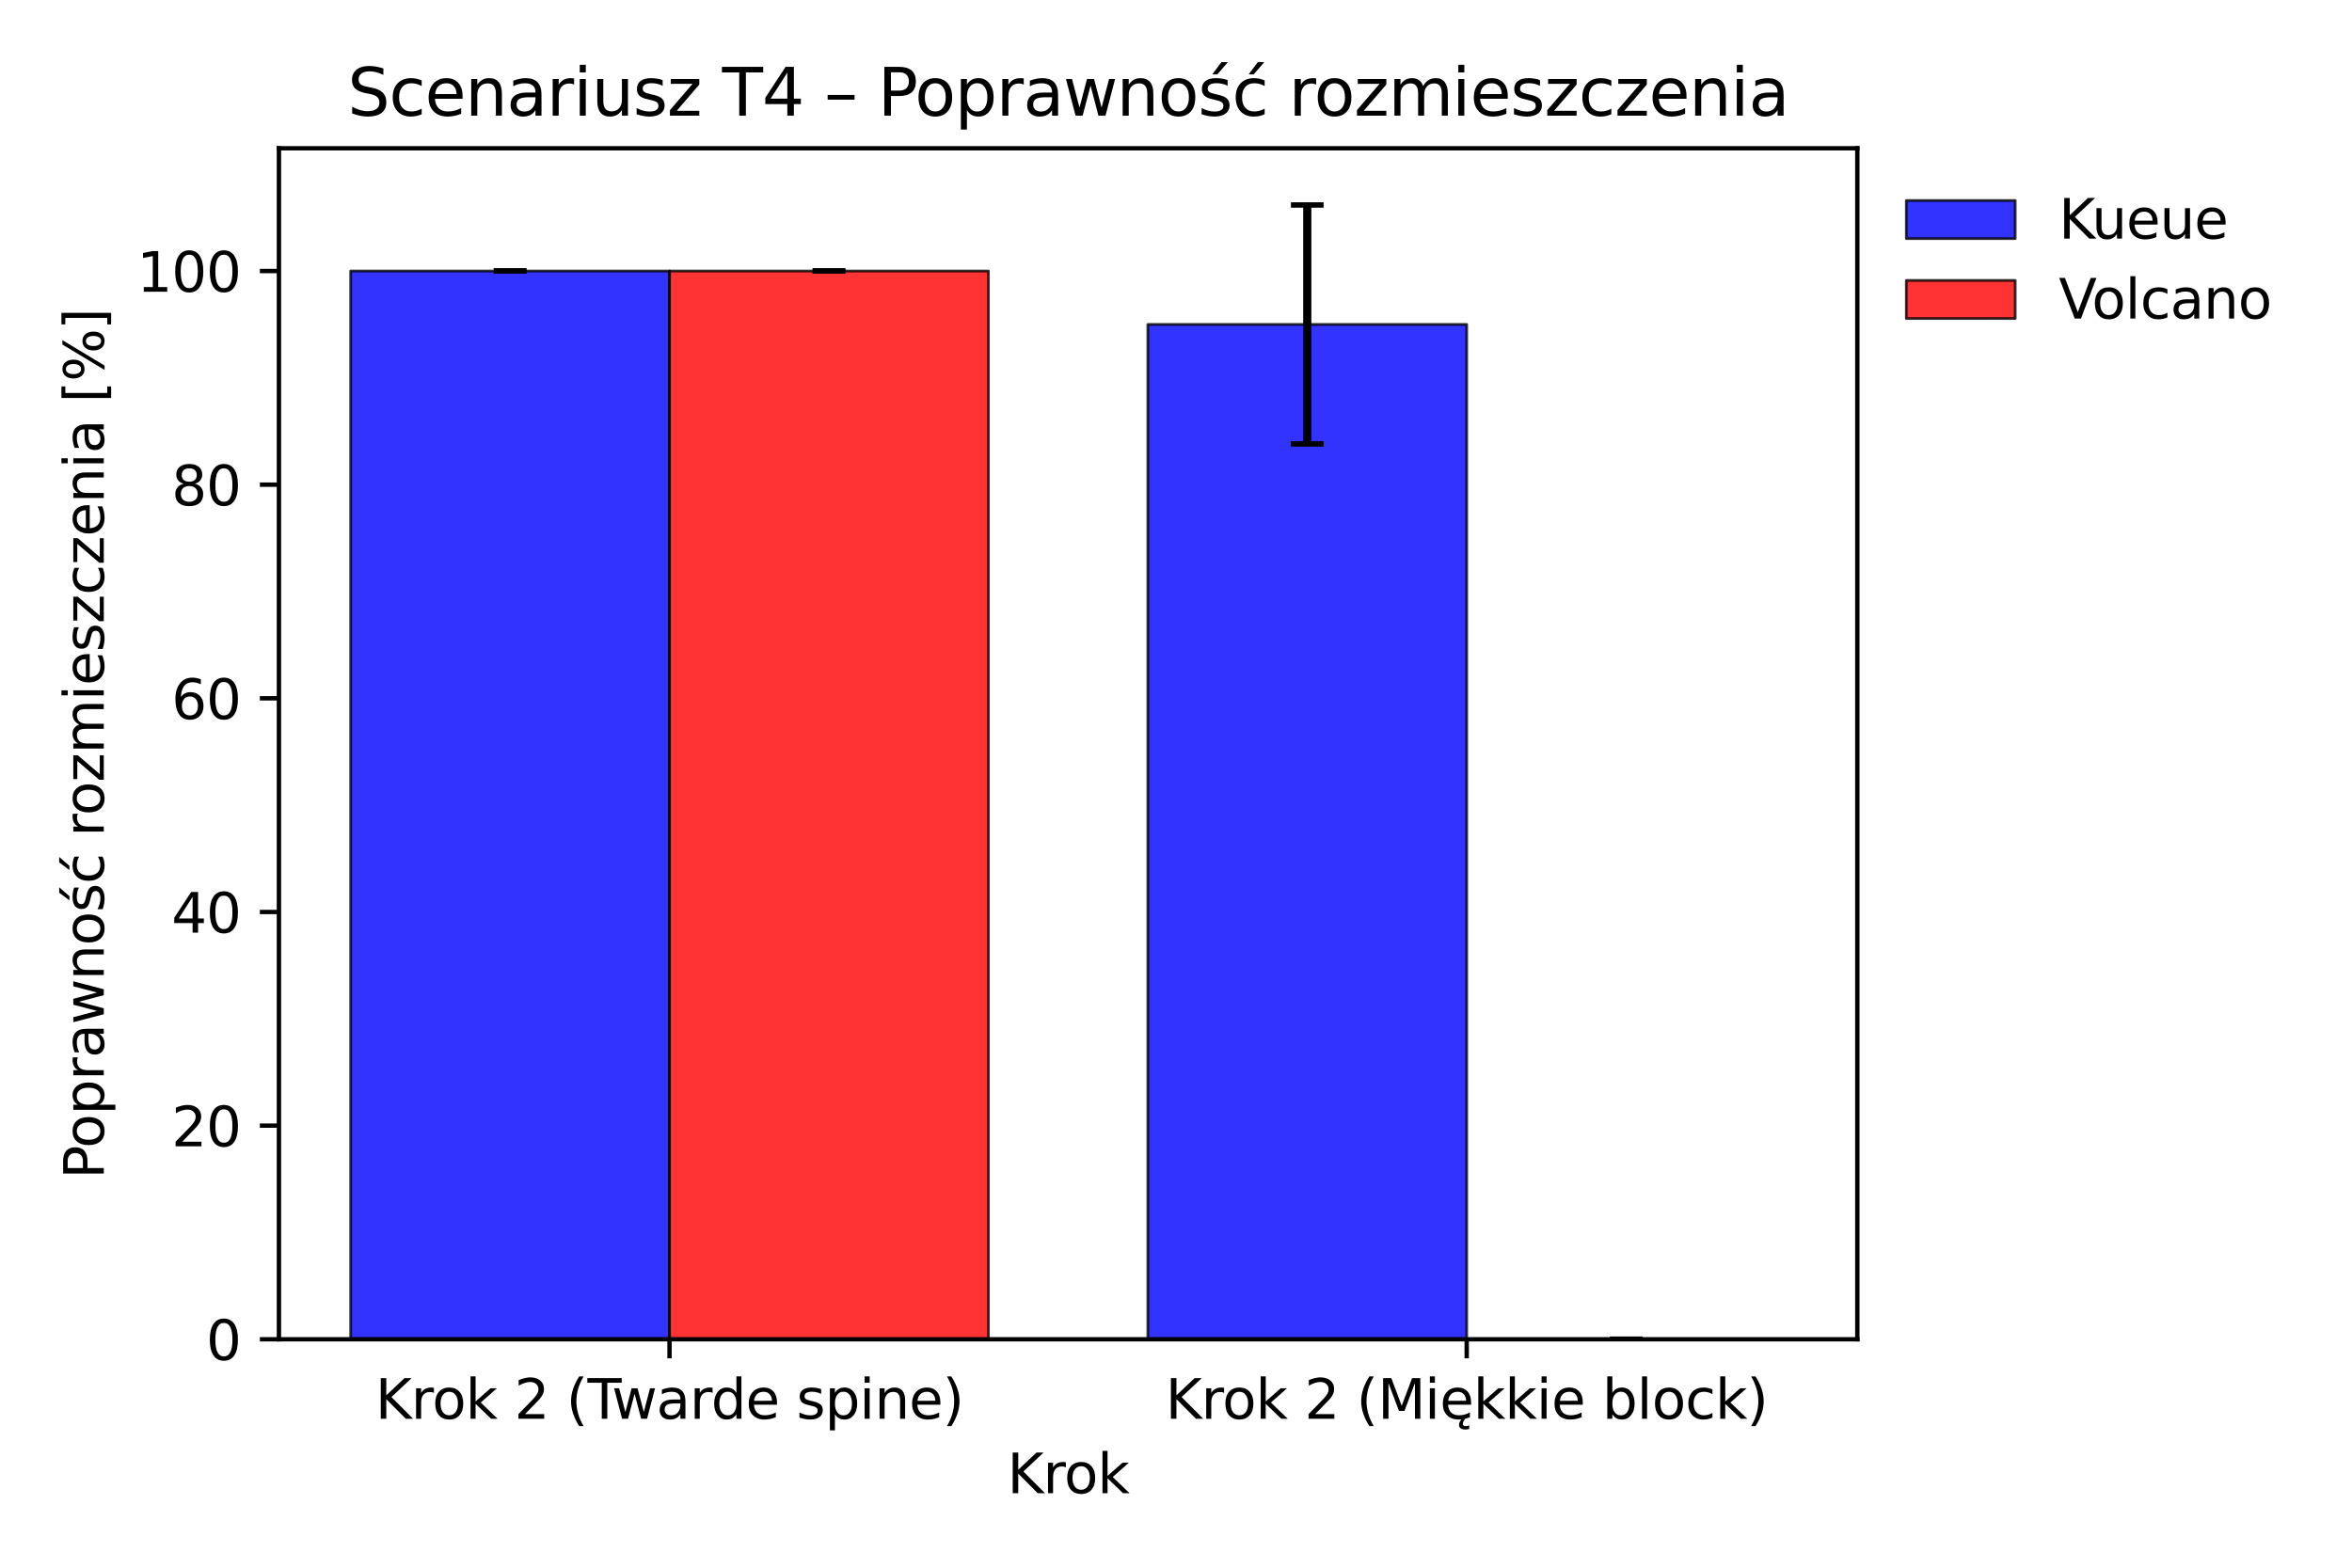 <?xml version="1.0" encoding="utf-8" standalone="no"?>
<!DOCTYPE svg PUBLIC "-//W3C//DTD SVG 1.1//EN"
  "http://www.w3.org/Graphics/SVG/1.1/DTD/svg11.dtd">
<svg xmlns:xlink="http://www.w3.org/1999/xlink" width="432pt" height="288pt" viewBox="0 0 432 288" xmlns="http://www.w3.org/2000/svg" version="1.1">
 <defs>
  <style type="text/css">*{stroke-linejoin: round; stroke-linecap: butt}</style>
 </defs>
 <g id="figure_1">
  <g id="patch_1">
   <path d="M 0 288 
L 432 288 
L 432 0 
L 0 0 
z
" style="fill: #ffffff"/>
  </g>
  <g id="axes_1">
   <g id="patch_2">
    <path d="M 51.23 246.04 
L 341.14 246.04 
L 341.14 27.24 
L 51.23 27.24 
z
" style="fill: #ffffff"/>
   </g>
   <g id="patch_3">
    <path d="M 64.408 246.04 
L 122.975 246.04 
L 122.975 49.788 
L 64.408 49.788 
z
" clip-path="url(#pf35425cfeb)" style="fill: #0000ff; opacity: 0.8; stroke: #000000; stroke-width: 0.5; stroke-linejoin: miter"/>
   </g>
   <g id="patch_4">
    <path d="M 210.827 246.04 
L 269.395 246.04 
L 269.395 59.601 
L 210.827 59.601 
z
" clip-path="url(#pf35425cfeb)" style="fill: #0000ff; opacity: 0.8; stroke: #000000; stroke-width: 0.5; stroke-linejoin: miter"/>
   </g>
   <g id="patch_5">
    <path d="M 122.975 246.04 
L 181.543 246.04 
L 181.543 49.788 
L 122.975 49.788 
z
" clip-path="url(#pf35425cfeb)" style="fill: #ff0000; opacity: 0.8; stroke: #000000; stroke-width: 0.5; stroke-linejoin: miter"/>
   </g>
   <g id="patch_6">
    <path d="M 269.395 246.04 
L 327.962 246.04 
L 327.962 246.04 
L 269.395 246.04 
z
" clip-path="url(#pf35425cfeb)" style="fill: #ff0000; opacity: 0.8; stroke: #000000; stroke-width: 0.5; stroke-linejoin: miter"/>
   </g>
   <g id="matplotlib.axis_1">
    <g id="xtick_1">
     <g id="line2d_1">
      <defs>
       <path id="m77b186f86a" d="M 0 0 
L 0 3.5 
" style="stroke: #000000; stroke-width: 0.8"/>
      </defs>
      <g>
       <use xlink:href="#m77b186f86a" x="122.975" y="246.04" style="stroke: #000000; stroke-width: 0.8"/>
      </g>
     </g>
     <g id="text_1">
      <!-- Krok 2 (Twarde spine) -->
      <g transform="translate(68.935 260.638) scale(0.1 -0.1)">
       <defs>
        <path id="DejaVuSans-4b" d="M 628 4666 
L 1259 4666 
L 1259 2694 
L 3353 4666 
L 4166 4666 
L 1850 2491 
L 4331 0 
L 3500 0 
L 1259 2247 
L 1259 0 
L 628 0 
L 628 4666 
z
" transform="scale(0.016)"/>
        <path id="DejaVuSans-72" d="M 2631 2963 
Q 2534 3019 2420 3045 
Q 2306 3072 2169 3072 
Q 1681 3072 1420 2755 
Q 1159 2438 1159 1844 
L 1159 0 
L 581 0 
L 581 3500 
L 1159 3500 
L 1159 2956 
Q 1341 3275 1631 3429 
Q 1922 3584 2338 3584 
Q 2397 3584 2469 3576 
Q 2541 3569 2628 3553 
L 2631 2963 
z
" transform="scale(0.016)"/>
        <path id="DejaVuSans-6f" d="M 1959 3097 
Q 1497 3097 1228 2736 
Q 959 2375 959 1747 
Q 959 1119 1226 758 
Q 1494 397 1959 397 
Q 2419 397 2687 759 
Q 2956 1122 2956 1747 
Q 2956 2369 2687 2733 
Q 2419 3097 1959 3097 
z
M 1959 3584 
Q 2709 3584 3137 3096 
Q 3566 2609 3566 1747 
Q 3566 888 3137 398 
Q 2709 -91 1959 -91 
Q 1206 -91 779 398 
Q 353 888 353 1747 
Q 353 2609 779 3096 
Q 1206 3584 1959 3584 
z
" transform="scale(0.016)"/>
        <path id="DejaVuSans-6b" d="M 581 4863 
L 1159 4863 
L 1159 1991 
L 2875 3500 
L 3609 3500 
L 1753 1863 
L 3688 0 
L 2938 0 
L 1159 1709 
L 1159 0 
L 581 0 
L 581 4863 
z
" transform="scale(0.016)"/>
        <path id="DejaVuSans-20" transform="scale(0.016)"/>
        <path id="DejaVuSans-32" d="M 1228 531 
L 3431 531 
L 3431 0 
L 469 0 
L 469 531 
Q 828 903 1448 1529 
Q 2069 2156 2228 2338 
Q 2531 2678 2651 2914 
Q 2772 3150 2772 3378 
Q 2772 3750 2511 3984 
Q 2250 4219 1831 4219 
Q 1534 4219 1204 4116 
Q 875 4013 500 3803 
L 500 4441 
Q 881 4594 1212 4672 
Q 1544 4750 1819 4750 
Q 2544 4750 2975 4387 
Q 3406 4025 3406 3419 
Q 3406 3131 3298 2873 
Q 3191 2616 2906 2266 
Q 2828 2175 2409 1742 
Q 1991 1309 1228 531 
z
" transform="scale(0.016)"/>
        <path id="DejaVuSans-28" d="M 1984 4856 
Q 1566 4138 1362 3434 
Q 1159 2731 1159 2009 
Q 1159 1288 1364 580 
Q 1569 -128 1984 -844 
L 1484 -844 
Q 1016 -109 783 600 
Q 550 1309 550 2009 
Q 550 2706 781 3412 
Q 1013 4119 1484 4856 
L 1984 4856 
z
" transform="scale(0.016)"/>
        <path id="DejaVuSans-54" d="M -19 4666 
L 3928 4666 
L 3928 4134 
L 2272 4134 
L 2272 0 
L 1638 0 
L 1638 4134 
L -19 4134 
L -19 4666 
z
" transform="scale(0.016)"/>
        <path id="DejaVuSans-77" d="M 269 3500 
L 844 3500 
L 1563 769 
L 2278 3500 
L 2956 3500 
L 3675 769 
L 4391 3500 
L 4966 3500 
L 4050 0 
L 3372 0 
L 2619 2869 
L 1863 0 
L 1184 0 
L 269 3500 
z
" transform="scale(0.016)"/>
        <path id="DejaVuSans-61" d="M 2194 1759 
Q 1497 1759 1228 1600 
Q 959 1441 959 1056 
Q 959 750 1161 570 
Q 1363 391 1709 391 
Q 2188 391 2477 730 
Q 2766 1069 2766 1631 
L 2766 1759 
L 2194 1759 
z
M 3341 1997 
L 3341 0 
L 2766 0 
L 2766 531 
Q 2569 213 2275 61 
Q 1981 -91 1556 -91 
Q 1019 -91 701 211 
Q 384 513 384 1019 
Q 384 1609 779 1909 
Q 1175 2209 1959 2209 
L 2766 2209 
L 2766 2266 
Q 2766 2663 2505 2880 
Q 2244 3097 1772 3097 
Q 1472 3097 1187 3025 
Q 903 2953 641 2809 
L 641 3341 
Q 956 3463 1253 3523 
Q 1550 3584 1831 3584 
Q 2591 3584 2966 3190 
Q 3341 2797 3341 1997 
z
" transform="scale(0.016)"/>
        <path id="DejaVuSans-64" d="M 2906 2969 
L 2906 4863 
L 3481 4863 
L 3481 0 
L 2906 0 
L 2906 525 
Q 2725 213 2448 61 
Q 2172 -91 1784 -91 
Q 1150 -91 751 415 
Q 353 922 353 1747 
Q 353 2572 751 3078 
Q 1150 3584 1784 3584 
Q 2172 3584 2448 3432 
Q 2725 3281 2906 2969 
z
M 947 1747 
Q 947 1113 1208 752 
Q 1469 391 1925 391 
Q 2381 391 2643 752 
Q 2906 1113 2906 1747 
Q 2906 2381 2643 2742 
Q 2381 3103 1925 3103 
Q 1469 3103 1208 2742 
Q 947 2381 947 1747 
z
" transform="scale(0.016)"/>
        <path id="DejaVuSans-65" d="M 3597 1894 
L 3597 1613 
L 953 1613 
Q 991 1019 1311 708 
Q 1631 397 2203 397 
Q 2534 397 2845 478 
Q 3156 559 3463 722 
L 3463 178 
Q 3153 47 2828 -22 
Q 2503 -91 2169 -91 
Q 1331 -91 842 396 
Q 353 884 353 1716 
Q 353 2575 817 3079 
Q 1281 3584 2069 3584 
Q 2775 3584 3186 3129 
Q 3597 2675 3597 1894 
z
M 3022 2063 
Q 3016 2534 2758 2815 
Q 2500 3097 2075 3097 
Q 1594 3097 1305 2825 
Q 1016 2553 972 2059 
L 3022 2063 
z
" transform="scale(0.016)"/>
        <path id="DejaVuSans-73" d="M 2834 3397 
L 2834 2853 
Q 2591 2978 2328 3040 
Q 2066 3103 1784 3103 
Q 1356 3103 1142 2972 
Q 928 2841 928 2578 
Q 928 2378 1081 2264 
Q 1234 2150 1697 2047 
L 1894 2003 
Q 2506 1872 2764 1633 
Q 3022 1394 3022 966 
Q 3022 478 2636 193 
Q 2250 -91 1575 -91 
Q 1294 -91 989 -36 
Q 684 19 347 128 
L 347 722 
Q 666 556 975 473 
Q 1284 391 1588 391 
Q 1994 391 2212 530 
Q 2431 669 2431 922 
Q 2431 1156 2273 1281 
Q 2116 1406 1581 1522 
L 1381 1569 
Q 847 1681 609 1914 
Q 372 2147 372 2553 
Q 372 3047 722 3315 
Q 1072 3584 1716 3584 
Q 2034 3584 2315 3537 
Q 2597 3491 2834 3397 
z
" transform="scale(0.016)"/>
        <path id="DejaVuSans-70" d="M 1159 525 
L 1159 -1331 
L 581 -1331 
L 581 3500 
L 1159 3500 
L 1159 2969 
Q 1341 3281 1617 3432 
Q 1894 3584 2278 3584 
Q 2916 3584 3314 3078 
Q 3713 2572 3713 1747 
Q 3713 922 3314 415 
Q 2916 -91 2278 -91 
Q 1894 -91 1617 61 
Q 1341 213 1159 525 
z
M 3116 1747 
Q 3116 2381 2855 2742 
Q 2594 3103 2138 3103 
Q 1681 3103 1420 2742 
Q 1159 2381 1159 1747 
Q 1159 1113 1420 752 
Q 1681 391 2138 391 
Q 2594 391 2855 752 
Q 3116 1113 3116 1747 
z
" transform="scale(0.016)"/>
        <path id="DejaVuSans-69" d="M 603 3500 
L 1178 3500 
L 1178 0 
L 603 0 
L 603 3500 
z
M 603 4863 
L 1178 4863 
L 1178 4134 
L 603 4134 
L 603 4863 
z
" transform="scale(0.016)"/>
        <path id="DejaVuSans-6e" d="M 3513 2113 
L 3513 0 
L 2938 0 
L 2938 2094 
Q 2938 2591 2744 2837 
Q 2550 3084 2163 3084 
Q 1697 3084 1428 2787 
Q 1159 2491 1159 1978 
L 1159 0 
L 581 0 
L 581 3500 
L 1159 3500 
L 1159 2956 
Q 1366 3272 1645 3428 
Q 1925 3584 2291 3584 
Q 2894 3584 3203 3211 
Q 3513 2838 3513 2113 
z
" transform="scale(0.016)"/>
        <path id="DejaVuSans-29" d="M 513 4856 
L 1013 4856 
Q 1481 4119 1714 3412 
Q 1947 2706 1947 2009 
Q 1947 1309 1714 600 
Q 1481 -109 1013 -844 
L 513 -844 
Q 928 -128 1133 580 
Q 1338 1288 1338 2009 
Q 1338 2731 1133 3434 
Q 928 4138 513 4856 
z
" transform="scale(0.016)"/>
       </defs>
       <use xlink:href="#DejaVuSans-4b"/>
       <use xlink:href="#DejaVuSans-72" transform="translate(65.576 0)"/>
       <use xlink:href="#DejaVuSans-6f" transform="translate(104.439 0)"/>
       <use xlink:href="#DejaVuSans-6b" transform="translate(165.621 0)"/>
       <use xlink:href="#DejaVuSans-20" transform="translate(223.531 0)"/>
       <use xlink:href="#DejaVuSans-32" transform="translate(255.318 0)"/>
       <use xlink:href="#DejaVuSans-20" transform="translate(318.941 0)"/>
       <use xlink:href="#DejaVuSans-28" transform="translate(350.729 0)"/>
       <use xlink:href="#DejaVuSans-54" transform="translate(389.742 0)"/>
       <use xlink:href="#DejaVuSans-77" transform="translate(434.326 0)"/>
       <use xlink:href="#DejaVuSans-61" transform="translate(516.113 0)"/>
       <use xlink:href="#DejaVuSans-72" transform="translate(577.393 0)"/>
       <use xlink:href="#DejaVuSans-64" transform="translate(616.756 0)"/>
       <use xlink:href="#DejaVuSans-65" transform="translate(680.232 0)"/>
       <use xlink:href="#DejaVuSans-20" transform="translate(741.756 0)"/>
       <use xlink:href="#DejaVuSans-73" transform="translate(773.543 0)"/>
       <use xlink:href="#DejaVuSans-70" transform="translate(825.643 0)"/>
       <use xlink:href="#DejaVuSans-69" transform="translate(889.119 0)"/>
       <use xlink:href="#DejaVuSans-6e" transform="translate(916.902 0)"/>
       <use xlink:href="#DejaVuSans-65" transform="translate(980.281 0)"/>
       <use xlink:href="#DejaVuSans-29" transform="translate(1041.805 0)"/>
      </g>
     </g>
    </g>
    <g id="xtick_2">
     <g id="line2d_2">
      <g>
       <use xlink:href="#m77b186f86a" x="269.395" y="246.04" style="stroke: #000000; stroke-width: 0.8"/>
      </g>
     </g>
     <g id="text_2">
      <!-- Krok 2 (Miękkie block) -->
      <g transform="translate(214.065 260.638) scale(0.1 -0.1)">
       <defs>
        <path id="DejaVuSans-4d" d="M 628 4666 
L 1569 4666 
L 2759 1491 
L 3956 4666 
L 4897 4666 
L 4897 0 
L 4281 0 
L 4281 4097 
L 3078 897 
L 2444 897 
L 1241 4097 
L 1241 0 
L 628 0 
L 628 4666 
z
" transform="scale(0.016)"/>
        <path id="DejaVuSans-119" d="M 3597 1894 
L 3597 1613 
L 953 1613 
Q 991 1019 1311 708 
Q 1631 397 2203 397 
Q 2534 397 2845 478 
Q 3156 559 3463 722 
L 3463 178 
Q 3153 47 2828 -22 
Q 2503 -91 2169 -91 
Q 1331 -91 842 396 
Q 353 884 353 1716 
Q 353 2575 817 3079 
Q 1281 3584 2069 3584 
Q 2775 3584 3186 3129 
Q 3597 2675 3597 1894 
z
M 3022 2063 
Q 3016 2534 2758 2815 
Q 2500 3097 2075 3097 
Q 1594 3097 1305 2825 
Q 1016 2553 972 2059 
L 3022 2063 
z
M 2551 0 
L 2923 0 
Q 2782 -191 2715 -328 
Q 2648 -466 2648 -563 
Q 2648 -706 2734 -778 
Q 2820 -850 2989 -850 
Q 3089 -850 3185 -826 
Q 3282 -803 3379 -756 
L 3379 -1172 
Q 3260 -1203 3154 -1218 
Q 3048 -1234 2954 -1234 
Q 2573 -1234 2393 -1098 
Q 2214 -963 2214 -672 
Q 2214 -522 2296 -358 
Q 2379 -194 2551 0 
z
" transform="scale(0.016)"/>
        <path id="DejaVuSans-62" d="M 3116 1747 
Q 3116 2381 2855 2742 
Q 2594 3103 2138 3103 
Q 1681 3103 1420 2742 
Q 1159 2381 1159 1747 
Q 1159 1113 1420 752 
Q 1681 391 2138 391 
Q 2594 391 2855 752 
Q 3116 1113 3116 1747 
z
M 1159 2969 
Q 1341 3281 1617 3432 
Q 1894 3584 2278 3584 
Q 2916 3584 3314 3078 
Q 3713 2572 3713 1747 
Q 3713 922 3314 415 
Q 2916 -91 2278 -91 
Q 1894 -91 1617 61 
Q 1341 213 1159 525 
L 1159 0 
L 581 0 
L 581 4863 
L 1159 4863 
L 1159 2969 
z
" transform="scale(0.016)"/>
        <path id="DejaVuSans-6c" d="M 603 4863 
L 1178 4863 
L 1178 0 
L 603 0 
L 603 4863 
z
" transform="scale(0.016)"/>
        <path id="DejaVuSans-63" d="M 3122 3366 
L 3122 2828 
Q 2878 2963 2633 3030 
Q 2388 3097 2138 3097 
Q 1578 3097 1268 2742 
Q 959 2388 959 1747 
Q 959 1106 1268 751 
Q 1578 397 2138 397 
Q 2388 397 2633 464 
Q 2878 531 3122 666 
L 3122 134 
Q 2881 22 2623 -34 
Q 2366 -91 2075 -91 
Q 1284 -91 818 406 
Q 353 903 353 1747 
Q 353 2603 823 3093 
Q 1294 3584 2113 3584 
Q 2378 3584 2631 3529 
Q 2884 3475 3122 3366 
z
" transform="scale(0.016)"/>
       </defs>
       <use xlink:href="#DejaVuSans-4b"/>
       <use xlink:href="#DejaVuSans-72" transform="translate(65.576 0)"/>
       <use xlink:href="#DejaVuSans-6f" transform="translate(104.439 0)"/>
       <use xlink:href="#DejaVuSans-6b" transform="translate(165.621 0)"/>
       <use xlink:href="#DejaVuSans-20" transform="translate(223.531 0)"/>
       <use xlink:href="#DejaVuSans-32" transform="translate(255.318 0)"/>
       <use xlink:href="#DejaVuSans-20" transform="translate(318.941 0)"/>
       <use xlink:href="#DejaVuSans-28" transform="translate(350.729 0)"/>
       <use xlink:href="#DejaVuSans-4d" transform="translate(389.742 0)"/>
       <use xlink:href="#DejaVuSans-69" transform="translate(476.021 0)"/>
       <use xlink:href="#DejaVuSans-119" transform="translate(503.805 0)"/>
       <use xlink:href="#DejaVuSans-6b" transform="translate(565.328 0)"/>
       <use xlink:href="#DejaVuSans-6b" transform="translate(623.238 0)"/>
       <use xlink:href="#DejaVuSans-69" transform="translate(681.148 0)"/>
       <use xlink:href="#DejaVuSans-65" transform="translate(708.932 0)"/>
       <use xlink:href="#DejaVuSans-20" transform="translate(770.455 0)"/>
       <use xlink:href="#DejaVuSans-62" transform="translate(802.242 0)"/>
       <use xlink:href="#DejaVuSans-6c" transform="translate(865.719 0)"/>
       <use xlink:href="#DejaVuSans-6f" transform="translate(893.502 0)"/>
       <use xlink:href="#DejaVuSans-63" transform="translate(954.684 0)"/>
       <use xlink:href="#DejaVuSans-6b" transform="translate(1009.664 0)"/>
       <use xlink:href="#DejaVuSans-29" transform="translate(1067.574 0)"/>
      </g>
     </g>
    </g>
    <g id="text_3">
     <!-- Krok -->
     <g transform="translate(185.008 274.317) scale(0.1 -0.1)">
      <use xlink:href="#DejaVuSans-4b"/>
      <use xlink:href="#DejaVuSans-72" transform="translate(65.576 0)"/>
      <use xlink:href="#DejaVuSans-6f" transform="translate(104.439 0)"/>
      <use xlink:href="#DejaVuSans-6b" transform="translate(165.621 0)"/>
     </g>
    </g>
   </g>
   <g id="matplotlib.axis_2">
    <g id="ytick_1">
     <g id="line2d_3">
      <defs>
       <path id="mbd1e4c808c" d="M 0 0 
L -3.5 0 
" style="stroke: #000000; stroke-width: 0.8"/>
      </defs>
      <g>
       <use xlink:href="#mbd1e4c808c" x="51.23" y="246.04" style="stroke: #000000; stroke-width: 0.8"/>
      </g>
     </g>
     <g id="text_4">
      <!-- 0 -->
      <g transform="translate(37.867 249.839) scale(0.1 -0.1)">
       <defs>
        <path id="DejaVuSans-30" d="M 2034 4250 
Q 1547 4250 1301 3770 
Q 1056 3291 1056 2328 
Q 1056 1369 1301 889 
Q 1547 409 2034 409 
Q 2525 409 2770 889 
Q 3016 1369 3016 2328 
Q 3016 3291 2770 3770 
Q 2525 4250 2034 4250 
z
M 2034 4750 
Q 2819 4750 3233 4129 
Q 3647 3509 3647 2328 
Q 3647 1150 3233 529 
Q 2819 -91 2034 -91 
Q 1250 -91 836 529 
Q 422 1150 422 2328 
Q 422 3509 836 4129 
Q 1250 4750 2034 4750 
z
" transform="scale(0.016)"/>
       </defs>
       <use xlink:href="#DejaVuSans-30"/>
      </g>
     </g>
    </g>
    <g id="ytick_2">
     <g id="line2d_4">
      <g>
       <use xlink:href="#mbd1e4c808c" x="51.23" y="206.79" style="stroke: #000000; stroke-width: 0.8"/>
      </g>
     </g>
     <g id="text_5">
      <!-- 20 -->
      <g transform="translate(31.505 210.589) scale(0.1 -0.1)">
       <use xlink:href="#DejaVuSans-32"/>
       <use xlink:href="#DejaVuSans-30" transform="translate(63.623 0)"/>
      </g>
     </g>
    </g>
    <g id="ytick_3">
     <g id="line2d_5">
      <g>
       <use xlink:href="#mbd1e4c808c" x="51.23" y="167.539" style="stroke: #000000; stroke-width: 0.8"/>
      </g>
     </g>
     <g id="text_6">
      <!-- 40 -->
      <g transform="translate(31.505 171.338) scale(0.1 -0.1)">
       <defs>
        <path id="DejaVuSans-34" d="M 2419 4116 
L 825 1625 
L 2419 1625 
L 2419 4116 
z
M 2253 4666 
L 3047 4666 
L 3047 1625 
L 3713 1625 
L 3713 1100 
L 3047 1100 
L 3047 0 
L 2419 0 
L 2419 1100 
L 313 1100 
L 313 1709 
L 2253 4666 
z
" transform="scale(0.016)"/>
       </defs>
       <use xlink:href="#DejaVuSans-34"/>
       <use xlink:href="#DejaVuSans-30" transform="translate(63.623 0)"/>
      </g>
     </g>
    </g>
    <g id="ytick_4">
     <g id="line2d_6">
      <g>
       <use xlink:href="#mbd1e4c808c" x="51.23" y="128.289" style="stroke: #000000; stroke-width: 0.8"/>
      </g>
     </g>
     <g id="text_7">
      <!-- 60 -->
      <g transform="translate(31.505 132.088) scale(0.1 -0.1)">
       <defs>
        <path id="DejaVuSans-36" d="M 2113 2584 
Q 1688 2584 1439 2293 
Q 1191 2003 1191 1497 
Q 1191 994 1439 701 
Q 1688 409 2113 409 
Q 2538 409 2786 701 
Q 3034 994 3034 1497 
Q 3034 2003 2786 2293 
Q 2538 2584 2113 2584 
z
M 3366 4563 
L 3366 3988 
Q 3128 4100 2886 4159 
Q 2644 4219 2406 4219 
Q 1781 4219 1451 3797 
Q 1122 3375 1075 2522 
Q 1259 2794 1537 2939 
Q 1816 3084 2150 3084 
Q 2853 3084 3261 2657 
Q 3669 2231 3669 1497 
Q 3669 778 3244 343 
Q 2819 -91 2113 -91 
Q 1303 -91 875 529 
Q 447 1150 447 2328 
Q 447 3434 972 4092 
Q 1497 4750 2381 4750 
Q 2619 4750 2861 4703 
Q 3103 4656 3366 4563 
z
" transform="scale(0.016)"/>
       </defs>
       <use xlink:href="#DejaVuSans-36"/>
       <use xlink:href="#DejaVuSans-30" transform="translate(63.623 0)"/>
      </g>
     </g>
    </g>
    <g id="ytick_5">
     <g id="line2d_7">
      <g>
       <use xlink:href="#mbd1e4c808c" x="51.23" y="89.038" style="stroke: #000000; stroke-width: 0.8"/>
      </g>
     </g>
     <g id="text_8">
      <!-- 80 -->
      <g transform="translate(31.505 92.838) scale(0.1 -0.1)">
       <defs>
        <path id="DejaVuSans-38" d="M 2034 2216 
Q 1584 2216 1326 1975 
Q 1069 1734 1069 1313 
Q 1069 891 1326 650 
Q 1584 409 2034 409 
Q 2484 409 2743 651 
Q 3003 894 3003 1313 
Q 3003 1734 2745 1975 
Q 2488 2216 2034 2216 
z
M 1403 2484 
Q 997 2584 770 2862 
Q 544 3141 544 3541 
Q 544 4100 942 4425 
Q 1341 4750 2034 4750 
Q 2731 4750 3128 4425 
Q 3525 4100 3525 3541 
Q 3525 3141 3298 2862 
Q 3072 2584 2669 2484 
Q 3125 2378 3379 2068 
Q 3634 1759 3634 1313 
Q 3634 634 3220 271 
Q 2806 -91 2034 -91 
Q 1263 -91 848 271 
Q 434 634 434 1313 
Q 434 1759 690 2068 
Q 947 2378 1403 2484 
z
M 1172 3481 
Q 1172 3119 1398 2916 
Q 1625 2713 2034 2713 
Q 2441 2713 2670 2916 
Q 2900 3119 2900 3481 
Q 2900 3844 2670 4047 
Q 2441 4250 2034 4250 
Q 1625 4250 1398 4047 
Q 1172 3844 1172 3481 
z
" transform="scale(0.016)"/>
       </defs>
       <use xlink:href="#DejaVuSans-38"/>
       <use xlink:href="#DejaVuSans-30" transform="translate(63.623 0)"/>
      </g>
     </g>
    </g>
    <g id="ytick_6">
     <g id="line2d_8">
      <g>
       <use xlink:href="#mbd1e4c808c" x="51.23" y="49.788" style="stroke: #000000; stroke-width: 0.8"/>
      </g>
     </g>
     <g id="text_9">
      <!-- 100 -->
      <g transform="translate(25.142 53.587) scale(0.1 -0.1)">
       <defs>
        <path id="DejaVuSans-31" d="M 794 531 
L 1825 531 
L 1825 4091 
L 703 3866 
L 703 4441 
L 1819 4666 
L 2450 4666 
L 2450 531 
L 3481 531 
L 3481 0 
L 794 0 
L 794 531 
z
" transform="scale(0.016)"/>
       </defs>
       <use xlink:href="#DejaVuSans-31"/>
       <use xlink:href="#DejaVuSans-30" transform="translate(63.623 0)"/>
       <use xlink:href="#DejaVuSans-30" transform="translate(127.246 0)"/>
      </g>
     </g>
    </g>
    <g id="text_10">
     <!-- Poprawność rozmieszczenia [%] -->
     <g transform="translate(19.063 216.592) rotate(-90) scale(0.1 -0.1)">
      <defs>
       <path id="DejaVuSans-50" d="M 1259 4147 
L 1259 2394 
L 2053 2394 
Q 2494 2394 2734 2622 
Q 2975 2850 2975 3272 
Q 2975 3691 2734 3919 
Q 2494 4147 2053 4147 
L 1259 4147 
z
M 628 4666 
L 2053 4666 
Q 2838 4666 3239 4311 
Q 3641 3956 3641 3272 
Q 3641 2581 3239 2228 
Q 2838 1875 2053 1875 
L 1259 1875 
L 1259 0 
L 628 0 
L 628 4666 
z
" transform="scale(0.016)"/>
       <path id="DejaVuSans-15b" d="M 2242 5119 
L 2864 5119 
L 1846 3944 
L 1367 3944 
L 2242 5119 
z
M 2834 3397 
L 2834 2853 
Q 2591 2978 2328 3040 
Q 2066 3103 1784 3103 
Q 1356 3103 1142 2972 
Q 928 2841 928 2578 
Q 928 2378 1081 2264 
Q 1234 2150 1697 2047 
L 1894 2003 
Q 2506 1872 2764 1633 
Q 3022 1394 3022 966 
Q 3022 478 2636 193 
Q 2250 -91 1575 -91 
Q 1294 -91 989 -36 
Q 684 19 347 128 
L 347 722 
Q 666 556 975 473 
Q 1284 391 1588 391 
Q 1994 391 2212 530 
Q 2431 669 2431 922 
Q 2431 1156 2273 1281 
Q 2116 1406 1581 1522 
L 1381 1569 
Q 847 1681 609 1914 
Q 372 2147 372 2553 
Q 372 3047 722 3315 
Q 1072 3584 1716 3584 
Q 2034 3584 2315 3537 
Q 2597 3491 2834 3397 
z
" transform="scale(0.016)"/>
       <path id="DejaVuSans-107" d="M 3122 3366 
L 3122 2828 
Q 2878 2963 2633 3030 
Q 2388 3097 2138 3097 
Q 1578 3097 1268 2742 
Q 959 2388 959 1747 
Q 959 1106 1268 751 
Q 1578 397 2138 397 
Q 2388 397 2633 464 
Q 2878 531 3122 666 
L 3122 134 
Q 2881 22 2623 -34 
Q 2366 -91 2075 -91 
Q 1284 -91 818 406 
Q 353 903 353 1747 
Q 353 2603 823 3093 
Q 1294 3584 2113 3584 
Q 2378 3584 2631 3529 
Q 2884 3475 3122 3366 
z
M 2466 5119 
L 3088 5119 
L 2070 3944 
L 1591 3944 
L 2466 5119 
z
" transform="scale(0.016)"/>
       <path id="DejaVuSans-7a" d="M 353 3500 
L 3084 3500 
L 3084 2975 
L 922 459 
L 3084 459 
L 3084 0 
L 275 0 
L 275 525 
L 2438 3041 
L 353 3041 
L 353 3500 
z
" transform="scale(0.016)"/>
       <path id="DejaVuSans-6d" d="M 3328 2828 
Q 3544 3216 3844 3400 
Q 4144 3584 4550 3584 
Q 5097 3584 5394 3201 
Q 5691 2819 5691 2113 
L 5691 0 
L 5113 0 
L 5113 2094 
Q 5113 2597 4934 2840 
Q 4756 3084 4391 3084 
Q 3944 3084 3684 2787 
Q 3425 2491 3425 1978 
L 3425 0 
L 2847 0 
L 2847 2094 
Q 2847 2600 2669 2842 
Q 2491 3084 2119 3084 
Q 1678 3084 1418 2786 
Q 1159 2488 1159 1978 
L 1159 0 
L 581 0 
L 581 3500 
L 1159 3500 
L 1159 2956 
Q 1356 3278 1631 3431 
Q 1906 3584 2284 3584 
Q 2666 3584 2933 3390 
Q 3200 3197 3328 2828 
z
" transform="scale(0.016)"/>
       <path id="DejaVuSans-5b" d="M 550 4863 
L 1875 4863 
L 1875 4416 
L 1125 4416 
L 1125 -397 
L 1875 -397 
L 1875 -844 
L 550 -844 
L 550 4863 
z
" transform="scale(0.016)"/>
       <path id="DejaVuSans-25" d="M 4653 2053 
Q 4381 2053 4226 1822 
Q 4072 1591 4072 1178 
Q 4072 772 4226 539 
Q 4381 306 4653 306 
Q 4919 306 5073 539 
Q 5228 772 5228 1178 
Q 5228 1588 5073 1820 
Q 4919 2053 4653 2053 
z
M 4653 2450 
Q 5147 2450 5437 2106 
Q 5728 1763 5728 1178 
Q 5728 594 5436 251 
Q 5144 -91 4653 -91 
Q 4153 -91 3862 251 
Q 3572 594 3572 1178 
Q 3572 1766 3864 2108 
Q 4156 2450 4653 2450 
z
M 1428 4353 
Q 1159 4353 1004 4120 
Q 850 3888 850 3481 
Q 850 3069 1003 2837 
Q 1156 2606 1428 2606 
Q 1700 2606 1854 2837 
Q 2009 3069 2009 3481 
Q 2009 3884 1853 4118 
Q 1697 4353 1428 4353 
z
M 4250 4750 
L 4750 4750 
L 1831 -91 
L 1331 -91 
L 4250 4750 
z
M 1428 4750 
Q 1922 4750 2215 4408 
Q 2509 4066 2509 3481 
Q 2509 2891 2217 2550 
Q 1925 2209 1428 2209 
Q 931 2209 642 2551 
Q 353 2894 353 3481 
Q 353 4063 643 4406 
Q 934 4750 1428 4750 
z
" transform="scale(0.016)"/>
       <path id="DejaVuSans-5d" d="M 1947 4863 
L 1947 -844 
L 622 -844 
L 622 -397 
L 1369 -397 
L 1369 4416 
L 622 4416 
L 622 4863 
L 1947 4863 
z
" transform="scale(0.016)"/>
      </defs>
      <use xlink:href="#DejaVuSans-50"/>
      <use xlink:href="#DejaVuSans-6f" transform="translate(56.678 0)"/>
      <use xlink:href="#DejaVuSans-70" transform="translate(117.859 0)"/>
      <use xlink:href="#DejaVuSans-72" transform="translate(181.336 0)"/>
      <use xlink:href="#DejaVuSans-61" transform="translate(222.449 0)"/>
      <use xlink:href="#DejaVuSans-77" transform="translate(283.729 0)"/>
      <use xlink:href="#DejaVuSans-6e" transform="translate(365.516 0)"/>
      <use xlink:href="#DejaVuSans-6f" transform="translate(428.895 0)"/>
      <use xlink:href="#DejaVuSans-15b" transform="translate(490.076 0)"/>
      <use xlink:href="#DejaVuSans-107" transform="translate(542.176 0)"/>
      <use xlink:href="#DejaVuSans-20" transform="translate(597.156 0)"/>
      <use xlink:href="#DejaVuSans-72" transform="translate(628.943 0)"/>
      <use xlink:href="#DejaVuSans-6f" transform="translate(667.807 0)"/>
      <use xlink:href="#DejaVuSans-7a" transform="translate(728.988 0)"/>
      <use xlink:href="#DejaVuSans-6d" transform="translate(781.479 0)"/>
      <use xlink:href="#DejaVuSans-69" transform="translate(878.891 0)"/>
      <use xlink:href="#DejaVuSans-65" transform="translate(906.674 0)"/>
      <use xlink:href="#DejaVuSans-73" transform="translate(968.197 0)"/>
      <use xlink:href="#DejaVuSans-7a" transform="translate(1020.297 0)"/>
      <use xlink:href="#DejaVuSans-63" transform="translate(1072.787 0)"/>
      <use xlink:href="#DejaVuSans-7a" transform="translate(1127.768 0)"/>
      <use xlink:href="#DejaVuSans-65" transform="translate(1180.258 0)"/>
      <use xlink:href="#DejaVuSans-6e" transform="translate(1241.781 0)"/>
      <use xlink:href="#DejaVuSans-69" transform="translate(1305.16 0)"/>
      <use xlink:href="#DejaVuSans-61" transform="translate(1332.943 0)"/>
      <use xlink:href="#DejaVuSans-20" transform="translate(1394.223 0)"/>
      <use xlink:href="#DejaVuSans-5b" transform="translate(1426.01 0)"/>
      <use xlink:href="#DejaVuSans-25" transform="translate(1465.023 0)"/>
      <use xlink:href="#DejaVuSans-5d" transform="translate(1560.043 0)"/>
     </g>
    </g>
   </g>
   <g id="LineCollection_1">
    <path d="M 93.692 49.788 
L 93.692 49.788 
" clip-path="url(#pf35425cfeb)" style="fill: none; stroke: #000000; stroke-width: 1.5"/>
    <path d="M 240.111 81.542 
L 240.111 37.659 
" clip-path="url(#pf35425cfeb)" style="fill: none; stroke: #000000; stroke-width: 1.5"/>
   </g>
   <g id="line2d_9">
    <defs>
     <path id="m6bbb16881e" d="M 3 0 
L -3 -0 
" style="stroke: #000000"/>
    </defs>
    <g clip-path="url(#pf35425cfeb)">
     <use xlink:href="#m6bbb16881e" x="93.692" y="49.788" style="stroke: #000000"/>
     <use xlink:href="#m6bbb16881e" x="240.111" y="81.542" style="stroke: #000000"/>
    </g>
   </g>
   <g id="line2d_10">
    <g clip-path="url(#pf35425cfeb)">
     <use xlink:href="#m6bbb16881e" x="93.692" y="49.788" style="stroke: #000000"/>
     <use xlink:href="#m6bbb16881e" x="240.111" y="37.659" style="stroke: #000000"/>
    </g>
   </g>
   <g id="LineCollection_2">
    <path d="M 152.259 49.788 
L 152.259 49.788 
" clip-path="url(#pf35425cfeb)" style="fill: none; stroke: #000000; stroke-width: 1.5"/>
    <path d="M 298.678 246.04 
L 298.678 246.04 
" clip-path="url(#pf35425cfeb)" style="fill: none; stroke: #000000; stroke-width: 1.5"/>
   </g>
   <g id="line2d_11">
    <g clip-path="url(#pf35425cfeb)">
     <use xlink:href="#m6bbb16881e" x="152.259" y="49.788" style="stroke: #000000"/>
     <use xlink:href="#m6bbb16881e" x="298.678" y="246.04" style="stroke: #000000"/>
    </g>
   </g>
   <g id="line2d_12">
    <g clip-path="url(#pf35425cfeb)">
     <use xlink:href="#m6bbb16881e" x="152.259" y="49.788" style="stroke: #000000"/>
     <use xlink:href="#m6bbb16881e" x="298.678" y="246.04" style="stroke: #000000"/>
    </g>
   </g>
   <g id="patch_7">
    <path d="M 51.23 246.04 
L 51.23 27.24 
" style="fill: none; stroke: #000000; stroke-width: 0.8; stroke-linejoin: miter; stroke-linecap: square"/>
   </g>
   <g id="patch_8">
    <path d="M 341.14 246.04 
L 341.14 27.24 
" style="fill: none; stroke: #000000; stroke-width: 0.8; stroke-linejoin: miter; stroke-linecap: square"/>
   </g>
   <g id="patch_9">
    <path d="M 51.23 246.04 
L 341.14 246.04 
" style="fill: none; stroke: #000000; stroke-width: 0.8; stroke-linejoin: miter; stroke-linecap: square"/>
   </g>
   <g id="patch_10">
    <path d="M 51.23 27.24 
L 341.14 27.24 
" style="fill: none; stroke: #000000; stroke-width: 0.8; stroke-linejoin: miter; stroke-linecap: square"/>
   </g>
   <g id="text_11">
    <!-- Scenariusz T4 – Poprawność rozmieszczenia -->
    <g transform="translate(63.84 21.24) scale(0.12 -0.12)">
     <defs>
      <path id="DejaVuSans-53" d="M 3425 4513 
L 3425 3897 
Q 3066 4069 2747 4153 
Q 2428 4238 2131 4238 
Q 1616 4238 1336 4038 
Q 1056 3838 1056 3469 
Q 1056 3159 1242 3001 
Q 1428 2844 1947 2747 
L 2328 2669 
Q 3034 2534 3370 2195 
Q 3706 1856 3706 1288 
Q 3706 609 3251 259 
Q 2797 -91 1919 -91 
Q 1588 -91 1214 -16 
Q 841 59 441 206 
L 441 856 
Q 825 641 1194 531 
Q 1563 422 1919 422 
Q 2459 422 2753 634 
Q 3047 847 3047 1241 
Q 3047 1584 2836 1778 
Q 2625 1972 2144 2069 
L 1759 2144 
Q 1053 2284 737 2584 
Q 422 2884 422 3419 
Q 422 4038 858 4394 
Q 1294 4750 2059 4750 
Q 2388 4750 2728 4690 
Q 3069 4631 3425 4513 
z
" transform="scale(0.016)"/>
      <path id="DejaVuSans-75" d="M 544 1381 
L 544 3500 
L 1119 3500 
L 1119 1403 
Q 1119 906 1312 657 
Q 1506 409 1894 409 
Q 2359 409 2629 706 
Q 2900 1003 2900 1516 
L 2900 3500 
L 3475 3500 
L 3475 0 
L 2900 0 
L 2900 538 
Q 2691 219 2414 64 
Q 2138 -91 1772 -91 
Q 1169 -91 856 284 
Q 544 659 544 1381 
z
M 1991 3584 
L 1991 3584 
z
" transform="scale(0.016)"/>
      <path id="DejaVuSans-2013" d="M 313 1978 
L 2888 1978 
L 2888 1528 
L 313 1528 
L 313 1978 
z
" transform="scale(0.016)"/>
     </defs>
     <use xlink:href="#DejaVuSans-53"/>
     <use xlink:href="#DejaVuSans-63" transform="translate(63.477 0)"/>
     <use xlink:href="#DejaVuSans-65" transform="translate(118.457 0)"/>
     <use xlink:href="#DejaVuSans-6e" transform="translate(179.98 0)"/>
     <use xlink:href="#DejaVuSans-61" transform="translate(243.359 0)"/>
     <use xlink:href="#DejaVuSans-72" transform="translate(304.639 0)"/>
     <use xlink:href="#DejaVuSans-69" transform="translate(345.752 0)"/>
     <use xlink:href="#DejaVuSans-75" transform="translate(373.535 0)"/>
     <use xlink:href="#DejaVuSans-73" transform="translate(436.914 0)"/>
     <use xlink:href="#DejaVuSans-7a" transform="translate(489.014 0)"/>
     <use xlink:href="#DejaVuSans-20" transform="translate(541.504 0)"/>
     <use xlink:href="#DejaVuSans-54" transform="translate(573.291 0)"/>
     <use xlink:href="#DejaVuSans-34" transform="translate(634.375 0)"/>
     <use xlink:href="#DejaVuSans-20" transform="translate(697.998 0)"/>
     <use xlink:href="#DejaVuSans-2013" transform="translate(729.785 0)"/>
     <use xlink:href="#DejaVuSans-20" transform="translate(779.785 0)"/>
     <use xlink:href="#DejaVuSans-50" transform="translate(811.572 0)"/>
     <use xlink:href="#DejaVuSans-6f" transform="translate(868.25 0)"/>
     <use xlink:href="#DejaVuSans-70" transform="translate(929.432 0)"/>
     <use xlink:href="#DejaVuSans-72" transform="translate(992.908 0)"/>
     <use xlink:href="#DejaVuSans-61" transform="translate(1034.021 0)"/>
     <use xlink:href="#DejaVuSans-77" transform="translate(1095.301 0)"/>
     <use xlink:href="#DejaVuSans-6e" transform="translate(1177.088 0)"/>
     <use xlink:href="#DejaVuSans-6f" transform="translate(1240.467 0)"/>
     <use xlink:href="#DejaVuSans-15b" transform="translate(1301.648 0)"/>
     <use xlink:href="#DejaVuSans-107" transform="translate(1353.748 0)"/>
     <use xlink:href="#DejaVuSans-20" transform="translate(1408.729 0)"/>
     <use xlink:href="#DejaVuSans-72" transform="translate(1440.516 0)"/>
     <use xlink:href="#DejaVuSans-6f" transform="translate(1479.379 0)"/>
     <use xlink:href="#DejaVuSans-7a" transform="translate(1540.561 0)"/>
     <use xlink:href="#DejaVuSans-6d" transform="translate(1593.051 0)"/>
     <use xlink:href="#DejaVuSans-69" transform="translate(1690.463 0)"/>
     <use xlink:href="#DejaVuSans-65" transform="translate(1718.246 0)"/>
     <use xlink:href="#DejaVuSans-73" transform="translate(1779.77 0)"/>
     <use xlink:href="#DejaVuSans-7a" transform="translate(1831.869 0)"/>
     <use xlink:href="#DejaVuSans-63" transform="translate(1884.359 0)"/>
     <use xlink:href="#DejaVuSans-7a" transform="translate(1939.34 0)"/>
     <use xlink:href="#DejaVuSans-65" transform="translate(1991.83 0)"/>
     <use xlink:href="#DejaVuSans-6e" transform="translate(2053.354 0)"/>
     <use xlink:href="#DejaVuSans-69" transform="translate(2116.732 0)"/>
     <use xlink:href="#DejaVuSans-61" transform="translate(2144.516 0)"/>
    </g>
   </g>
   <g id="legend_1">
    <g id="patch_11">
     <path d="M 350.14 43.838 
L 370.14 43.838 
L 370.14 36.838 
L 350.14 36.838 
z
" style="fill: #0000ff; opacity: 0.8; stroke: #000000; stroke-width: 0.5; stroke-linejoin: miter"/>
    </g>
    <g id="text_12">
     <!-- Kueue -->
     <g transform="translate(378.14 43.838) scale(0.1 -0.1)">
      <use xlink:href="#DejaVuSans-4b"/>
      <use xlink:href="#DejaVuSans-75" transform="translate(60.576 0)"/>
      <use xlink:href="#DejaVuSans-65" transform="translate(123.955 0)"/>
      <use xlink:href="#DejaVuSans-75" transform="translate(185.479 0)"/>
      <use xlink:href="#DejaVuSans-65" transform="translate(248.857 0)"/>
     </g>
    </g>
    <g id="patch_12">
     <path d="M 350.14 58.517 
L 370.14 58.517 
L 370.14 51.517 
L 350.14 51.517 
z
" style="fill: #ff0000; opacity: 0.8; stroke: #000000; stroke-width: 0.5; stroke-linejoin: miter"/>
    </g>
    <g id="text_13">
     <!-- Volcano -->
     <g transform="translate(378.14 58.517) scale(0.1 -0.1)">
      <defs>
       <path id="DejaVuSans-56" d="M 1831 0 
L 50 4666 
L 709 4666 
L 2188 738 
L 3669 4666 
L 4325 4666 
L 2547 0 
L 1831 0 
z
" transform="scale(0.016)"/>
      </defs>
      <use xlink:href="#DejaVuSans-56"/>
      <use xlink:href="#DejaVuSans-6f" transform="translate(60.658 0)"/>
      <use xlink:href="#DejaVuSans-6c" transform="translate(121.84 0)"/>
      <use xlink:href="#DejaVuSans-63" transform="translate(149.623 0)"/>
      <use xlink:href="#DejaVuSans-61" transform="translate(204.604 0)"/>
      <use xlink:href="#DejaVuSans-6e" transform="translate(265.883 0)"/>
      <use xlink:href="#DejaVuSans-6f" transform="translate(329.262 0)"/>
     </g>
    </g>
   </g>
  </g>
 </g>
 <defs>
  <clipPath id="pf35425cfeb">
   <rect x="51.23" y="27.24" width="289.91" height="218.8"/>
  </clipPath>
 </defs>
</svg>
